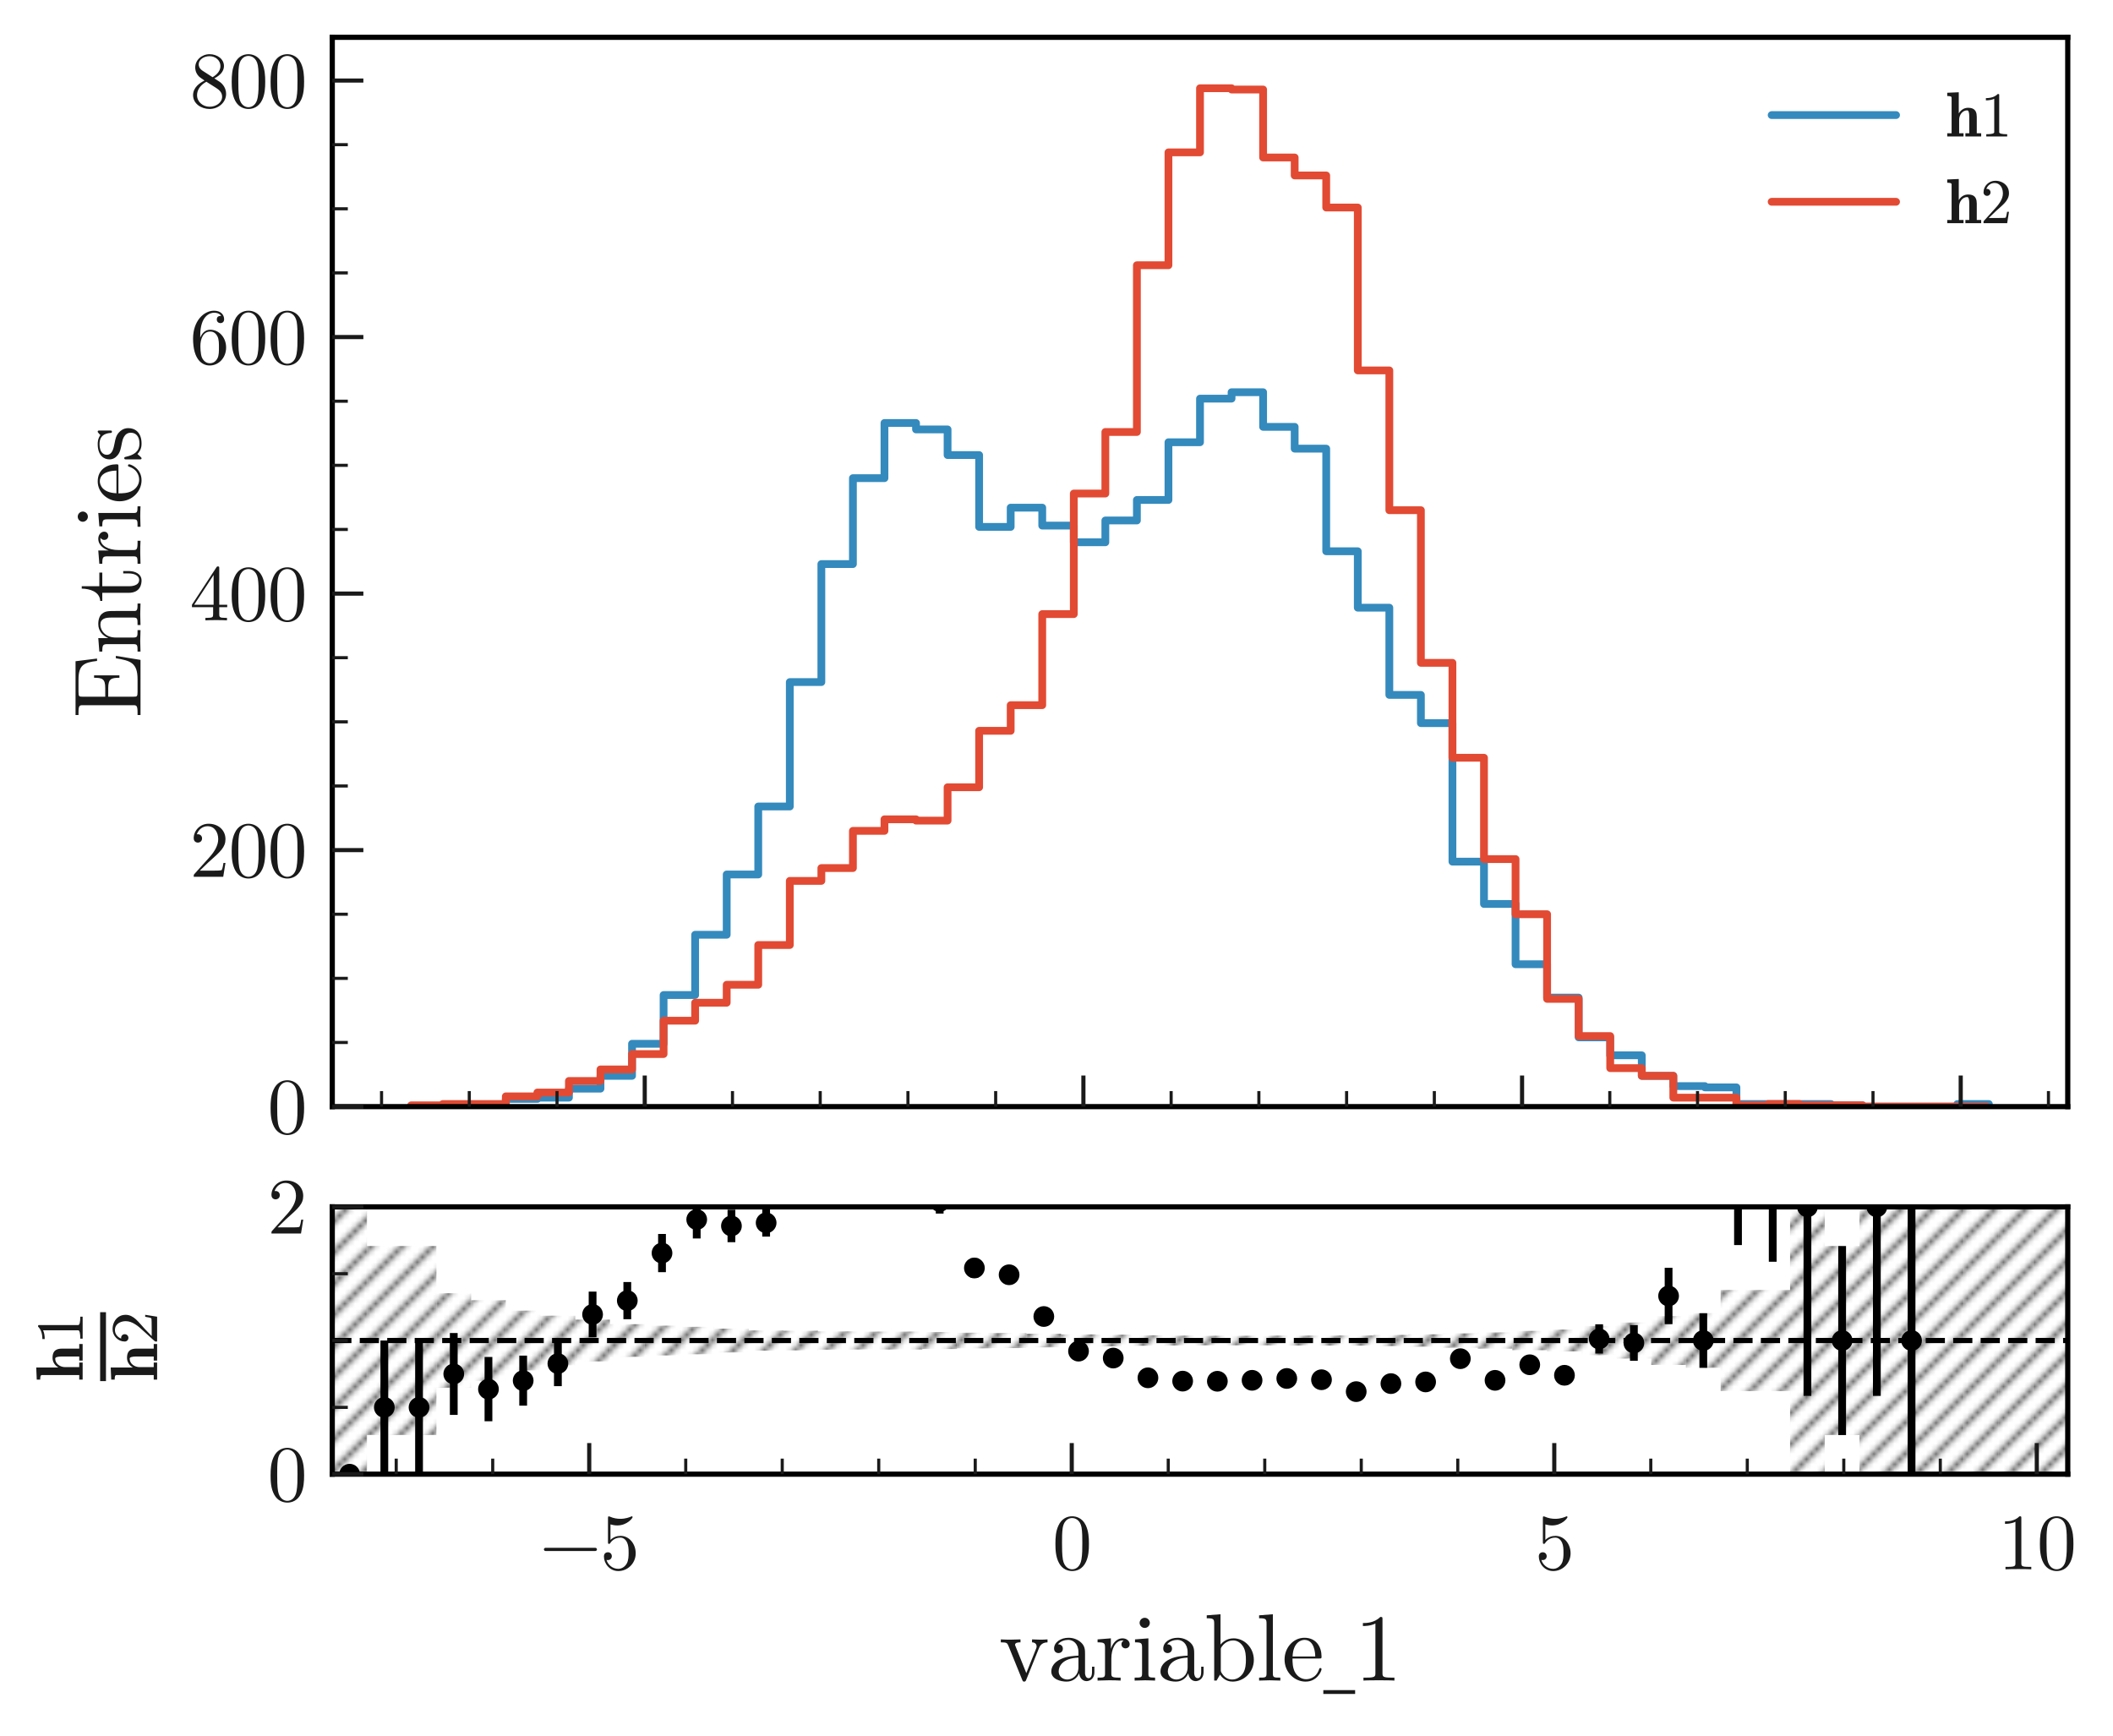 <?xml version="1.0" encoding="utf-8" standalone="no"?>
<!DOCTYPE svg PUBLIC "-//W3C//DTD SVG 1.1//EN"
  "http://www.w3.org/Graphics/SVG/1.1/DTD/svg11.dtd">
<svg xmlns:xlink="http://www.w3.org/1999/xlink" width="407.63pt" height="334.908pt" viewBox="0 0 407.63 334.908" xmlns="http://www.w3.org/2000/svg" version="1.1">
 <defs>
  <style type="text/css">*{stroke-linejoin: round; stroke-linecap: butt}</style>
 </defs>
 <g id="figure_1">
  <g id="patch_1">
   <path d="M 0 334.908 
L 407.63 334.908 
L 407.63 0 
L 0 0 
z
" style="fill: #ffffff"/>
  </g>
  <g id="axes_1">
   <g id="patch_2">
    <path d="M 64.1 213.488 
L 398.9 213.488 
L 398.9 7.2 
L 64.1 7.2 
z
" style="fill: #ffffff"/>
   </g>
   <g id="patch_3">
    <path d="M 79.318 213.488 
L 79.318 213.488 
L 85.405 213.488 
L 85.405 213.241 
L 91.493 213.241 
L 91.493 213.241 
L 97.58 213.241 
L 97.58 212.004 
L 103.667 212.004 
L 103.667 211.756 
L 109.755 211.756 
L 109.755 210.024 
L 115.842 210.024 
L 115.842 207.55 
L 121.929 207.55 
L 121.929 201.364 
L 128.016 201.364 
L 128.016 191.961 
L 134.104 191.961 
L 134.104 180.332 
L 140.191 180.332 
L 140.191 168.702 
L 146.278 168.702 
L 146.278 155.588 
L 152.365 155.588 
L 152.365 131.587 
L 158.453 131.587 
L 158.453 108.822 
L 164.54 108.822 
L 164.54 92.244 
L 170.627 92.244 
L 170.627 81.604 
L 176.715 81.604 
L 176.715 82.842 
L 182.802 82.842 
L 182.802 87.79 
L 188.889 87.79 
L 188.889 101.647 
L 194.976 101.647 
L 194.976 97.935 
L 201.064 97.935 
L 201.064 101.399 
L 207.151 101.399 
L 207.151 104.616 
L 213.238 104.616 
L 213.238 100.41 
L 219.325 100.41 
L 219.325 96.451 
L 225.413 96.451 
L 225.413 85.316 
L 231.5 85.316 
L 231.5 76.903 
L 237.587 76.903 
L 237.587 75.666 
L 243.675 75.666 
L 243.675 82.347 
L 249.762 82.347 
L 249.762 86.553 
L 255.849 86.553 
L 255.849 106.348 
L 261.936 106.348 
L 261.936 117.235 
L 268.024 117.235 
L 268.024 134.061 
L 274.111 134.061 
L 274.111 139.505 
L 280.198 139.505 
L 280.198 166.228 
L 286.285 166.228 
L 286.285 174.393 
L 292.373 174.393 
L 292.373 186.023 
L 298.46 186.023 
L 298.46 192.456 
L 304.547 192.456 
L 304.547 200.127 
L 310.635 200.127 
L 310.635 203.591 
L 316.722 203.591 
L 316.722 207.55 
L 322.809 207.55 
L 322.809 209.529 
L 328.896 209.529 
L 328.896 209.777 
L 334.984 209.777 
L 334.984 212.993 
L 341.071 212.993 
L 341.071 212.993 
L 347.158 212.993 
L 347.158 212.993 
L 353.245 212.993 
L 353.245 213.241 
L 359.333 213.241 
L 359.333 213.488 
L 365.42 213.488 
L 365.42 213.488 
L 371.507 213.488 
L 371.507 213.488 
L 377.595 213.488 
L 377.595 212.993 
L 383.682 212.993 
L 383.682 213.488 
" clip-path="url(#pce2b4acdf7)" style="fill: none; stroke: #348abd; stroke-width: 1.5; stroke-linejoin: miter"/>
   </g>
   <g id="patch_4">
    <path d="M 79.318 213.488 
L 79.318 213.241 
L 85.405 213.241 
L 85.405 212.993 
L 91.493 212.993 
L 91.493 212.993 
L 97.58 212.993 
L 97.58 211.509 
L 103.667 211.509 
L 103.667 210.767 
L 109.755 210.767 
L 109.755 208.54 
L 115.842 208.54 
L 115.842 206.313 
L 121.929 206.313 
L 121.929 203.343 
L 128.016 203.343 
L 128.016 196.91 
L 134.104 196.91 
L 134.104 193.446 
L 140.191 193.446 
L 140.191 189.982 
L 146.278 189.982 
L 146.278 182.311 
L 152.365 182.311 
L 152.365 169.939 
L 158.453 169.939 
L 158.453 167.465 
L 164.54 167.465 
L 164.54 160.289 
L 170.627 160.289 
L 170.627 158.062 
L 176.715 158.062 
L 176.715 158.31 
L 182.802 158.31 
L 182.802 151.877 
L 188.889 151.877 
L 188.889 140.989 
L 194.976 140.989 
L 194.976 136.041 
L 201.064 136.041 
L 201.064 118.472 
L 207.151 118.472 
L 207.151 95.213 
L 213.238 95.213 
L 213.238 83.336 
L 219.325 83.336 
L 219.325 51.17 
L 225.413 51.17 
L 225.413 29.395 
L 231.5 29.395 
L 231.5 17.023 
L 237.587 17.023 
L 237.587 17.271 
L 243.675 17.271 
L 243.675 30.385 
L 249.762 30.385 
L 249.762 33.849 
L 255.849 33.849 
L 255.849 40.035 
L 261.936 40.035 
L 261.936 71.459 
L 268.024 71.459 
L 268.024 98.43 
L 274.111 98.43 
L 274.111 127.875 
L 280.198 127.875 
L 280.198 146.185 
L 286.285 146.185 
L 286.285 165.733 
L 292.373 165.733 
L 292.373 176.373 
L 298.46 176.373 
L 298.46 192.704 
L 304.547 192.704 
L 304.547 199.879 
L 310.635 199.879 
L 310.635 206.065 
L 316.722 206.065 
L 316.722 207.55 
L 322.809 207.55 
L 322.809 211.756 
L 328.896 211.756 
L 328.896 211.756 
L 334.984 211.756 
L 334.984 213.241 
L 341.071 213.241 
L 341.071 212.993 
L 347.158 212.993 
L 347.158 213.241 
L 353.245 213.241 
L 353.245 213.241 
L 359.333 213.241 
L 359.333 213.488 
L 365.42 213.488 
L 365.42 213.488 
L 371.507 213.488 
L 371.507 213.488 
L 377.595 213.488 
L 377.595 213.488 
L 383.682 213.488 
L 383.682 213.488 
" clip-path="url(#pce2b4acdf7)" style="fill: none; stroke: #e24a33; stroke-width: 1.5; stroke-linejoin: miter"/>
   </g>
   <g id="patch_5">
    <path d="M 64.1 213.488 
L 64.1 7.2 
" style="fill: none; stroke: #000000; stroke-linejoin: miter; stroke-linecap: square"/>
   </g>
   <g id="patch_6">
    <path d="M 398.9 213.488 
L 398.9 7.2 
" style="fill: none; stroke: #000000; stroke-linejoin: miter; stroke-linecap: square"/>
   </g>
   <g id="patch_7">
    <path d="M 64.1 213.488 
L 398.9 213.488 
" style="fill: none; stroke: #000000; stroke-linejoin: miter; stroke-linecap: square"/>
   </g>
   <g id="patch_8">
    <path d="M 64.1 7.2 
L 398.9 7.2 
" style="fill: none; stroke: #000000; stroke-linejoin: miter; stroke-linecap: square"/>
   </g>
   <g id="matplotlib.axis_1">
    <g id="xtick_1">
     <g id="line2d_1">
      <defs>
       <path id="m8dec1b3d1d" d="M 0 0 
L 0 -6 
" style="stroke: #1a1a1a; stroke-width: 0.8"/>
      </defs>
      <g>
       <use xlink:href="#m8dec1b3d1d" x="124.382" y="213.488" style="fill: #1a1a1a; stroke: #1a1a1a; stroke-width: 0.8"/>
      </g>
     </g>
    </g>
    <g id="xtick_2">
     <g id="line2d_2">
      <g>
       <use xlink:href="#m8dec1b3d1d" x="209.006" y="213.488" style="fill: #1a1a1a; stroke: #1a1a1a; stroke-width: 0.8"/>
      </g>
     </g>
    </g>
    <g id="xtick_3">
     <g id="line2d_3">
      <g>
       <use xlink:href="#m8dec1b3d1d" x="293.63" y="213.488" style="fill: #1a1a1a; stroke: #1a1a1a; stroke-width: 0.8"/>
      </g>
     </g>
    </g>
    <g id="xtick_4">
     <g id="line2d_4">
      <g>
       <use xlink:href="#m8dec1b3d1d" x="378.254" y="213.488" style="fill: #1a1a1a; stroke: #1a1a1a; stroke-width: 0.8"/>
      </g>
     </g>
    </g>
    <g id="xtick_5">
     <g id="line2d_5">
      <defs>
       <path id="m131efc0c90" d="M 0 0 
L 0 -3 
" style="stroke: #1a1a1a; stroke-width: 0.6"/>
      </defs>
      <g>
       <use xlink:href="#m131efc0c90" x="73.607" y="213.488" style="fill: #1a1a1a; stroke: #1a1a1a; stroke-width: 0.6"/>
      </g>
     </g>
    </g>
    <g id="xtick_6">
     <g id="line2d_6">
      <g>
       <use xlink:href="#m131efc0c90" x="90.532" y="213.488" style="fill: #1a1a1a; stroke: #1a1a1a; stroke-width: 0.6"/>
      </g>
     </g>
    </g>
    <g id="xtick_7">
     <g id="line2d_7">
      <g>
       <use xlink:href="#m131efc0c90" x="107.457" y="213.488" style="fill: #1a1a1a; stroke: #1a1a1a; stroke-width: 0.6"/>
      </g>
     </g>
    </g>
    <g id="xtick_8">
     <g id="line2d_8">
      <g>
       <use xlink:href="#m131efc0c90" x="141.307" y="213.488" style="fill: #1a1a1a; stroke: #1a1a1a; stroke-width: 0.6"/>
      </g>
     </g>
    </g>
    <g id="xtick_9">
     <g id="line2d_9">
      <g>
       <use xlink:href="#m131efc0c90" x="158.232" y="213.488" style="fill: #1a1a1a; stroke: #1a1a1a; stroke-width: 0.6"/>
      </g>
     </g>
    </g>
    <g id="xtick_10">
     <g id="line2d_10">
      <g>
       <use xlink:href="#m131efc0c90" x="175.156" y="213.488" style="fill: #1a1a1a; stroke: #1a1a1a; stroke-width: 0.6"/>
      </g>
     </g>
    </g>
    <g id="xtick_11">
     <g id="line2d_11">
      <g>
       <use xlink:href="#m131efc0c90" x="192.081" y="213.488" style="fill: #1a1a1a; stroke: #1a1a1a; stroke-width: 0.6"/>
      </g>
     </g>
    </g>
    <g id="xtick_12">
     <g id="line2d_12">
      <g>
       <use xlink:href="#m131efc0c90" x="225.931" y="213.488" style="fill: #1a1a1a; stroke: #1a1a1a; stroke-width: 0.6"/>
      </g>
     </g>
    </g>
    <g id="xtick_13">
     <g id="line2d_13">
      <g>
       <use xlink:href="#m131efc0c90" x="242.856" y="213.488" style="fill: #1a1a1a; stroke: #1a1a1a; stroke-width: 0.6"/>
      </g>
     </g>
    </g>
    <g id="xtick_14">
     <g id="line2d_14">
      <g>
       <use xlink:href="#m131efc0c90" x="259.781" y="213.488" style="fill: #1a1a1a; stroke: #1a1a1a; stroke-width: 0.6"/>
      </g>
     </g>
    </g>
    <g id="xtick_15">
     <g id="line2d_15">
      <g>
       <use xlink:href="#m131efc0c90" x="276.705" y="213.488" style="fill: #1a1a1a; stroke: #1a1a1a; stroke-width: 0.6"/>
      </g>
     </g>
    </g>
    <g id="xtick_16">
     <g id="line2d_16">
      <g>
       <use xlink:href="#m131efc0c90" x="310.555" y="213.488" style="fill: #1a1a1a; stroke: #1a1a1a; stroke-width: 0.6"/>
      </g>
     </g>
    </g>
    <g id="xtick_17">
     <g id="line2d_17">
      <g>
       <use xlink:href="#m131efc0c90" x="327.48" y="213.488" style="fill: #1a1a1a; stroke: #1a1a1a; stroke-width: 0.6"/>
      </g>
     </g>
    </g>
    <g id="xtick_18">
     <g id="line2d_18">
      <g>
       <use xlink:href="#m131efc0c90" x="344.405" y="213.488" style="fill: #1a1a1a; stroke: #1a1a1a; stroke-width: 0.6"/>
      </g>
     </g>
    </g>
    <g id="xtick_19">
     <g id="line2d_19">
      <g>
       <use xlink:href="#m131efc0c90" x="361.33" y="213.488" style="fill: #1a1a1a; stroke: #1a1a1a; stroke-width: 0.6"/>
      </g>
     </g>
    </g>
    <g id="xtick_20">
     <g id="line2d_20">
      <g>
       <use xlink:href="#m131efc0c90" x="395.179" y="213.488" style="fill: #1a1a1a; stroke: #1a1a1a; stroke-width: 0.6"/>
      </g>
     </g>
    </g>
   </g>
   <g id="matplotlib.axis_2">
    <g id="ytick_1">
     <g id="line2d_21">
      <defs>
       <path id="mc947610920" d="M 0 0 
L 6 0 
" style="stroke: #1a1a1a; stroke-width: 0.8"/>
      </defs>
      <g>
       <use xlink:href="#mc947610920" x="64.1" y="213.488" style="fill: #1a1a1a; stroke: #1a1a1a; stroke-width: 0.8"/>
      </g>
     </g>
     <g id="text_1">
      <!-- $\mathdefault{0}$ -->
      <g style="fill: #1a1a1a" transform="translate(51.6 218.694) scale(0.15 -0.15)">
       <defs>
        <path id="LatinModernMath-Regular-30" d="M 2944 2048 
C 2944 2560 2912 3072 2688 3546 
C 2394 4160 1869 4262 1600 4262 
C 1216 4262 749 4096 486 3501 
C 282 3059 250 2560 250 2048 
C 250 1568 275 992 538 506 
C 813 -13 1280 -141 1594 -141 
C 1939 -141 2426 -6 2707 602 
C 2912 1043 2944 1542 2944 2048 
z
M 2413 2125 
C 2413 1645 2413 1210 2342 800 
C 2246 192 1882 0 1594 0 
C 1344 0 966 160 851 774 
C 781 1158 781 1747 781 2125 
C 781 2534 781 2957 832 3302 
C 954 4064 1434 4122 1594 4122 
C 1805 4122 2227 4006 2349 3373 
C 2413 3014 2413 2528 2413 2125 
z
" transform="scale(0.016)"/>
       </defs>
       <use xlink:href="#LatinModernMath-Regular-30" transform="translate(0 0.406)"/>
      </g>
     </g>
    </g>
    <g id="ytick_2">
     <g id="line2d_22">
      <g>
       <use xlink:href="#mc947610920" x="64.1" y="164.001" style="fill: #1a1a1a; stroke: #1a1a1a; stroke-width: 0.8"/>
      </g>
     </g>
     <g id="text_2">
      <!-- $\mathdefault{200}$ -->
      <g style="fill: #1a1a1a" transform="translate(36.6 169.206) scale(0.15 -0.15)">
       <defs>
        <path id="LatinModernMath-Regular-32" d="M 2874 1114 
L 2714 1114 
C 2682 922 2637 640 2573 544 
C 2528 493 2106 493 1965 493 
L 813 493 
L 1491 1152 
C 2490 2035 2874 2381 2874 3021 
C 2874 3750 2298 4262 1517 4262 
C 794 4262 320 3674 320 3104 
C 320 2746 640 2746 659 2746 
C 768 2746 992 2822 992 3085 
C 992 3251 877 3418 653 3418 
C 602 3418 589 3418 570 3411 
C 717 3827 1062 4064 1434 4064 
C 2016 4064 2291 3546 2291 3021 
C 2291 2509 1971 2003 1619 1606 
L 390 237 
C 320 166 320 154 320 0 
L 2694 0 
L 2874 1114 
z
" transform="scale(0.016)"/>
       </defs>
       <use xlink:href="#LatinModernMath-Regular-32" transform="translate(0 0.406)"/>
       <use xlink:href="#LatinModernMath-Regular-30" transform="translate(50 0.406)"/>
       <use xlink:href="#LatinModernMath-Regular-30" transform="translate(100 0.406)"/>
      </g>
     </g>
    </g>
    <g id="ytick_3">
     <g id="line2d_23">
      <g>
       <use xlink:href="#mc947610920" x="64.1" y="114.514" style="fill: #1a1a1a; stroke: #1a1a1a; stroke-width: 0.8"/>
      </g>
     </g>
     <g id="text_3">
      <!-- $\mathdefault{400}$ -->
      <g style="fill: #1a1a1a" transform="translate(36.6 119.719) scale(0.15 -0.15)">
       <defs>
        <path id="LatinModernMath-Regular-34" d="M 3014 1056 
L 3014 1254 
L 2374 1254 
L 2374 4166 
C 2374 4294 2374 4333 2272 4333 
C 2214 4333 2195 4333 2144 4256 
L 179 1254 
L 179 1056 
L 1882 1056 
L 1882 499 
C 1882 269 1869 198 1395 198 
L 1261 198 
L 1261 0 
C 1523 19 1856 19 2125 19 
C 2394 19 2733 19 2995 0 
L 2995 198 
L 2861 198 
C 2387 198 2374 269 2374 499 
L 2374 1056 
L 3014 1056 
z
M 1920 1254 
L 358 1254 
L 1920 3642 
L 1920 1254 
z
" transform="scale(0.016)"/>
       </defs>
       <use xlink:href="#LatinModernMath-Regular-34" transform="translate(0 0.297)"/>
       <use xlink:href="#LatinModernMath-Regular-30" transform="translate(50 0.297)"/>
       <use xlink:href="#LatinModernMath-Regular-30" transform="translate(100 0.297)"/>
      </g>
     </g>
    </g>
    <g id="ytick_4">
     <g id="line2d_24">
      <g>
       <use xlink:href="#mc947610920" x="64.1" y="65.026" style="fill: #1a1a1a; stroke: #1a1a1a; stroke-width: 0.8"/>
      </g>
     </g>
     <g id="text_4">
      <!-- $\mathdefault{600}$ -->
      <g style="fill: #1a1a1a" transform="translate(36.6 70.232) scale(0.15 -0.15)">
       <defs>
        <path id="LatinModernMath-Regular-36" d="M 2925 1306 
C 2925 2118 2355 2733 1645 2733 
C 1210 2733 973 2406 845 2099 
L 845 2253 
C 845 3872 1638 4102 1965 4102 
C 2118 4102 2387 4064 2528 3846 
C 2432 3846 2176 3846 2176 3558 
C 2176 3360 2330 3264 2470 3264 
C 2573 3264 2765 3322 2765 3571 
C 2765 3955 2483 4262 1952 4262 
C 1133 4262 269 3437 269 2022 
C 269 314 1011 -141 1606 -141 
C 2317 -141 2925 461 2925 1306 
z
M 2349 1312 
C 2349 1005 2349 685 2240 454 
C 2048 70 1754 38 1606 38 
C 1203 38 1011 422 973 518 
C 858 819 858 1331 858 1446 
C 858 1946 1062 2586 1638 2586 
C 1741 2586 2035 2586 2234 2189 
C 2349 1952 2349 1626 2349 1312 
z
" transform="scale(0.016)"/>
       </defs>
       <use xlink:href="#LatinModernMath-Regular-36" transform="translate(0 0.406)"/>
       <use xlink:href="#LatinModernMath-Regular-30" transform="translate(50 0.406)"/>
       <use xlink:href="#LatinModernMath-Regular-30" transform="translate(100 0.406)"/>
      </g>
     </g>
    </g>
    <g id="ytick_5">
     <g id="line2d_25">
      <g>
       <use xlink:href="#mc947610920" x="64.1" y="15.539" style="fill: #1a1a1a; stroke: #1a1a1a; stroke-width: 0.8"/>
      </g>
     </g>
     <g id="text_5">
      <!-- $\mathdefault{800}$ -->
      <g style="fill: #1a1a1a" transform="translate(36.6 20.744) scale(0.15 -0.15)">
       <defs>
        <path id="LatinModernMath-Regular-38" d="M 2925 1075 
C 2925 1306 2854 1594 2611 1862 
C 2490 1997 2387 2061 1978 2317 
C 2438 2554 2752 2886 2752 3309 
C 2752 3898 2182 4262 1600 4262 
C 960 4262 442 3789 442 3194 
C 442 3078 454 2790 723 2490 
C 794 2413 1030 2253 1190 2144 
C 819 1958 269 1600 269 966 
C 269 288 922 -141 1594 -141 
C 2317 -141 2925 390 2925 1075 
z
M 2470 3309 
C 2470 2944 2221 2637 1837 2413 
L 1043 2925 
C 749 3117 723 3334 723 3443 
C 723 3834 1139 4102 1594 4102 
C 2061 4102 2470 3770 2470 3309 
z
M 2605 845 
C 2605 371 2125 38 1600 38 
C 1050 38 589 435 589 966 
C 589 1338 794 1747 1338 2048 
L 2125 1549 
C 2304 1427 2605 1235 2605 845 
z
" transform="scale(0.016)"/>
       </defs>
       <use xlink:href="#LatinModernMath-Regular-38" transform="translate(0 0.406)"/>
       <use xlink:href="#LatinModernMath-Regular-30" transform="translate(50 0.406)"/>
       <use xlink:href="#LatinModernMath-Regular-30" transform="translate(100 0.406)"/>
      </g>
     </g>
    </g>
    <g id="ytick_6">
     <g id="line2d_26">
      <defs>
       <path id="m5f9d1e6504" d="M 0 0 
L 3 0 
" style="stroke: #1a1a1a; stroke-width: 0.6"/>
      </defs>
      <g>
       <use xlink:href="#m5f9d1e6504" x="64.1" y="201.117" style="fill: #1a1a1a; stroke: #1a1a1a; stroke-width: 0.6"/>
      </g>
     </g>
    </g>
    <g id="ytick_7">
     <g id="line2d_27">
      <g>
       <use xlink:href="#m5f9d1e6504" x="64.1" y="188.745" style="fill: #1a1a1a; stroke: #1a1a1a; stroke-width: 0.6"/>
      </g>
     </g>
    </g>
    <g id="ytick_8">
     <g id="line2d_28">
      <g>
       <use xlink:href="#m5f9d1e6504" x="64.1" y="176.373" style="fill: #1a1a1a; stroke: #1a1a1a; stroke-width: 0.6"/>
      </g>
     </g>
    </g>
    <g id="ytick_9">
     <g id="line2d_29">
      <g>
       <use xlink:href="#m5f9d1e6504" x="64.1" y="151.629" style="fill: #1a1a1a; stroke: #1a1a1a; stroke-width: 0.6"/>
      </g>
     </g>
    </g>
    <g id="ytick_10">
     <g id="line2d_30">
      <g>
       <use xlink:href="#m5f9d1e6504" x="64.1" y="139.257" style="fill: #1a1a1a; stroke: #1a1a1a; stroke-width: 0.6"/>
      </g>
     </g>
    </g>
    <g id="ytick_11">
     <g id="line2d_31">
      <g>
       <use xlink:href="#m5f9d1e6504" x="64.1" y="126.885" style="fill: #1a1a1a; stroke: #1a1a1a; stroke-width: 0.6"/>
      </g>
     </g>
    </g>
    <g id="ytick_12">
     <g id="line2d_32">
      <g>
       <use xlink:href="#m5f9d1e6504" x="64.1" y="102.142" style="fill: #1a1a1a; stroke: #1a1a1a; stroke-width: 0.6"/>
      </g>
     </g>
    </g>
    <g id="ytick_13">
     <g id="line2d_33">
      <g>
       <use xlink:href="#m5f9d1e6504" x="64.1" y="89.77" style="fill: #1a1a1a; stroke: #1a1a1a; stroke-width: 0.6"/>
      </g>
     </g>
    </g>
    <g id="ytick_14">
     <g id="line2d_34">
      <g>
       <use xlink:href="#m5f9d1e6504" x="64.1" y="77.398" style="fill: #1a1a1a; stroke: #1a1a1a; stroke-width: 0.6"/>
      </g>
     </g>
    </g>
    <g id="ytick_15">
     <g id="line2d_35">
      <g>
       <use xlink:href="#m5f9d1e6504" x="64.1" y="52.654" style="fill: #1a1a1a; stroke: #1a1a1a; stroke-width: 0.6"/>
      </g>
     </g>
    </g>
    <g id="ytick_16">
     <g id="line2d_36">
      <g>
       <use xlink:href="#m5f9d1e6504" x="64.1" y="40.282" style="fill: #1a1a1a; stroke: #1a1a1a; stroke-width: 0.6"/>
      </g>
     </g>
    </g>
    <g id="ytick_17">
     <g id="line2d_37">
      <g>
       <use xlink:href="#m5f9d1e6504" x="64.1" y="27.91" style="fill: #1a1a1a; stroke: #1a1a1a; stroke-width: 0.6"/>
      </g>
     </g>
    </g>
    <g id="text_6">
     <!-- Entries -->
     <g style="fill: #1a1a1a" transform="translate(27.107 138.551) rotate(-90) scale(0.18 -0.18)">
      <defs>
       <path id="LatinModernMath-Regular-45" d="M 4173 1651 
L 4013 1651 
C 3853 666 3706 198 2605 198 
L 1754 198 
C 1453 198 1440 243 1440 454 
L 1440 2163 
L 2016 2163 
C 2637 2163 2707 1958 2707 1414 
L 2867 1414 
L 2867 3110 
L 2707 3110 
C 2707 2560 2637 2362 2016 2362 
L 1440 2362 
L 1440 3898 
C 1440 4109 1453 4154 1754 4154 
L 2579 4154 
C 3558 4154 3731 3802 3834 2912 
L 3994 2912 
L 3814 4352 
L 211 4352 
L 211 4154 
L 365 4154 
C 858 4154 870 4083 870 3853 
L 870 499 
C 870 269 858 198 365 198 
L 211 198 
L 211 0 
L 3904 0 
L 4173 1651 
z
" transform="scale(0.016)"/>
       <path id="LatinModernMath-Regular-6e" d="M 3424 0 
L 3424 198 
C 3091 198 2931 198 2925 390 
L 2925 1613 
C 2925 2163 2925 2362 2726 2592 
C 2637 2701 2426 2829 2054 2829 
C 1587 2829 1286 2554 1107 2157 
L 1107 2829 
L 205 2758 
L 205 2560 
C 653 2560 704 2515 704 2202 
L 704 486 
C 704 198 634 198 205 198 
L 205 0 
L 928 19 
L 1645 0 
L 1645 198 
C 1216 198 1146 198 1146 486 
L 1146 1664 
C 1146 2330 1600 2688 2010 2688 
C 2413 2688 2483 2342 2483 1978 
L 2483 486 
C 2483 198 2413 198 1984 198 
L 1984 0 
L 2707 19 
L 3424 0 
z
" transform="scale(0.016)"/>
       <path id="LatinModernMath-Regular-74" d="M 2125 794 
L 2125 1158 
L 1965 1158 
L 1965 806 
C 1965 333 1773 90 1536 90 
C 1107 90 1107 672 1107 781 
L 1107 2560 
L 2022 2560 
L 2022 2758 
L 1107 2758 
L 1107 3936 
L 947 3936 
C 941 3411 749 2726 122 2701 
L 122 2560 
L 666 2560 
L 666 794 
C 666 6 1261 -70 1491 -70 
C 1946 -70 2125 384 2125 794 
z
" transform="scale(0.016)"/>
       <path id="LatinModernMath-Regular-72" d="M 2330 2438 
C 2330 2643 2131 2829 1856 2829 
C 1389 2829 1158 2400 1069 2125 
L 1069 2829 
L 179 2758 
L 179 2560 
C 627 2560 678 2515 678 2202 
L 678 486 
C 678 198 608 198 179 198 
L 179 0 
L 909 19 
C 1165 19 1466 19 1722 0 
L 1722 198 
L 1587 198 
C 1114 198 1101 269 1101 499 
L 1101 1485 
C 1101 2118 1370 2688 1856 2688 
C 1901 2688 1914 2688 1926 2682 
C 1907 2675 1779 2598 1779 2432 
C 1779 2253 1914 2157 2054 2157 
C 2170 2157 2330 2234 2330 2438 
z
" transform="scale(0.016)"/>
       <path id="LatinModernMath-Regular-69" d="M 1581 0 
L 1581 198 
C 1158 198 1133 230 1133 480 
L 1133 2829 
L 237 2758 
L 237 2560 
C 653 2560 710 2522 710 2208 
L 710 486 
C 710 198 640 198 211 198 
L 211 0 
L 915 19 
C 1139 19 1363 6 1581 0 
z
M 1229 3866 
C 1229 4038 1082 4205 890 4205 
C 672 4205 544 4026 544 3866 
C 544 3693 691 3526 883 3526 
C 1101 3526 1229 3706 1229 3866 
z
" transform="scale(0.016)"/>
       <path id="LatinModernMath-Regular-65" d="M 2656 762 
C 2656 826 2605 838 2573 838 
C 2515 838 2502 800 2490 749 
C 2266 90 1690 90 1626 90 
C 1306 90 1050 282 902 518 
C 710 826 710 1248 710 1478 
L 2496 1478 
C 2637 1478 2656 1478 2656 1613 
C 2656 2246 2310 2867 1510 2867 
C 768 2867 179 2208 179 1408 
C 179 550 851 -70 1587 -70 
C 2368 -70 2656 640 2656 762 
z
M 2234 1613 
L 717 1613 
C 755 2566 1293 2726 1510 2726 
C 2170 2726 2234 1862 2234 1613 
z
" transform="scale(0.016)"/>
       <path id="LatinModernMath-Regular-73" d="M 2304 819 
C 2304 1158 2112 1350 2035 1427 
C 1824 1632 1574 1683 1306 1734 
C 947 1805 518 1888 518 2259 
C 518 2483 685 2746 1235 2746 
C 1939 2746 1971 2170 1984 1971 
C 1990 1914 2061 1914 2061 1914 
C 2144 1914 2144 1946 2144 2067 
L 2144 2714 
C 2144 2822 2144 2867 2074 2867 
C 2042 2867 2029 2867 1946 2790 
C 1926 2765 1862 2707 1837 2688 
C 1594 2867 1331 2867 1235 2867 
C 454 2867 211 2438 211 2080 
C 211 1856 314 1677 486 1536 
C 691 1370 870 1331 1331 1242 
C 1472 1216 1997 1114 1997 653 
C 1997 326 1773 70 1274 70 
C 736 70 506 435 384 979 
C 365 1062 358 1088 294 1088 
C 211 1088 211 1043 211 928 
L 211 83 
C 211 -26 211 -70 282 -70 
C 314 -70 320 -64 442 58 
C 454 70 454 83 570 205 
C 851 -64 1139 -70 1274 -70 
C 2010 -70 2304 358 2304 819 
z
" transform="scale(0.016)"/>
      </defs>
      <use xlink:href="#LatinModernMath-Regular-45"/>
      <use xlink:href="#LatinModernMath-Regular-6e" x="68.1"/>
      <use xlink:href="#LatinModernMath-Regular-74" x="123.7"/>
      <use xlink:href="#LatinModernMath-Regular-72" x="162.6"/>
      <use xlink:href="#LatinModernMath-Regular-69" x="201.8"/>
      <use xlink:href="#LatinModernMath-Regular-65" x="229.6"/>
      <use xlink:href="#LatinModernMath-Regular-73" x="274"/>
     </g>
    </g>
   </g>
   <g id="legend_1">
    <g id="line2d_38">
     <path d="M 341.78 22.2 
L 365.78 22.2 
" style="fill: none; stroke: #348abd; stroke-width: 1.5; stroke-linecap: round"/>
    </g>
    <g id="text_7">
     <!-- $\mathbf{h1}$ -->
     <g style="fill: #1a1a1a" transform="translate(375.38 26.4) scale(0.12 -0.12)">
      <defs>
       <path id="Cmb10-68" d="M 141 0 
L 141 325 
L 581 325 
L 581 3884 
Q 581 4003 456 4033 
Q 331 4063 141 4063 
L 141 4391 
L 1300 4441 
L 1300 2316 
Q 1450 2575 1694 2728 
Q 1938 2881 2228 2881 
Q 2541 2881 2733 2782 
Q 2925 2684 3017 2482 
Q 3109 2281 3109 1966 
L 3109 325 
L 3553 325 
L 3553 0 
L 1966 0 
L 1966 325 
L 2356 325 
L 2356 1947 
L 2356 1966 
Q 2356 2625 2150 2625 
Q 1969 2625 1817 2545 
Q 1666 2466 1558 2327 
Q 1450 2188 1394 2020 
Q 1338 1853 1338 1672 
L 1338 325 
L 1778 325 
L 1778 0 
L 141 0 
z
" transform="scale(0.016)"/>
       <path id="Cmr10-31" d="M 594 0 
L 594 225 
Q 1394 225 1394 428 
L 1394 3788 
Q 1063 3628 556 3628 
L 556 3853 
Q 1341 3853 1741 4263 
L 1831 4263 
Q 1853 4263 1873 4245 
Q 1894 4228 1894 4206 
L 1894 428 
Q 1894 225 2694 225 
L 2694 0 
L 594 0 
z
" transform="scale(0.016)"/>
      </defs>
      <use xlink:href="#Cmb10-68" transform="translate(0 0.609)"/>
      <use xlink:href="#Cmr10-31" transform="translate(55.518 0.609)"/>
     </g>
    </g>
    <g id="line2d_39">
     <path d="M 341.78 38.929 
L 365.78 38.929 
" style="fill: none; stroke: #e24a33; stroke-width: 1.5; stroke-linecap: round"/>
    </g>
    <g id="text_8">
     <!-- $\mathbf{h2}$ -->
     <g style="fill: #1a1a1a" transform="translate(375.38 43.129) scale(0.12 -0.12)">
      <defs>
       <path id="Cmr10-32" d="M 319 0 
L 319 172 
Q 319 188 331 206 
L 1325 1306 
Q 1550 1550 1690 1715 
Q 1831 1881 1968 2097 
Q 2106 2313 2186 2536 
Q 2266 2759 2266 3009 
Q 2266 3272 2169 3511 
Q 2072 3750 1880 3894 
Q 1688 4038 1416 4038 
Q 1138 4038 916 3870 
Q 694 3703 603 3438 
Q 628 3444 672 3444 
Q 816 3444 917 3347 
Q 1019 3250 1019 3097 
Q 1019 2950 917 2848 
Q 816 2747 672 2747 
Q 522 2747 420 2851 
Q 319 2956 319 3097 
Q 319 3338 409 3548 
Q 500 3759 670 3923 
Q 841 4088 1055 4175 
Q 1269 4263 1509 4263 
Q 1875 4263 2190 4108 
Q 2506 3953 2690 3670 
Q 2875 3388 2875 3009 
Q 2875 2731 2753 2481 
Q 2631 2231 2440 2026 
Q 2250 1822 1953 1562 
Q 1656 1303 1563 1216 
L 838 519 
L 1453 519 
Q 1906 519 2211 526 
Q 2516 534 2534 550 
Q 2609 631 2688 1141 
L 2875 1141 
L 2694 0 
L 319 0 
z
" transform="scale(0.016)"/>
      </defs>
      <use xlink:href="#Cmb10-68" transform="translate(0 0.609)"/>
      <use xlink:href="#Cmr10-32" transform="translate(55.518 0.609)"/>
     </g>
    </g>
   </g>
  </g>
  <g id="axes_2">
   <g id="patch_9">
    <path d="M 64.1 284.4 
L 398.9 284.4 
L 398.9 232.828 
L 64.1 232.828 
z
" style="fill: #ffffff"/>
   </g>
   <g id="patch_10">
    <path d="M 64.1 284.4 
L 70.796 284.4 
L 70.796 232.828 
L 64.1 232.828 
z
" clip-path="url(#p31d6bd96fb)" style="fill: url(#h63c8cd6f62)"/>
   </g>
   <g id="patch_11">
    <path d="M 70.796 276.847 
L 77.492 276.847 
L 77.492 240.38 
L 70.796 240.38 
z
" clip-path="url(#p31d6bd96fb)" style="fill: url(#h63c8cd6f62)"/>
   </g>
   <g id="patch_12">
    <path d="M 77.492 276.847 
L 84.188 276.847 
L 84.188 240.38 
L 77.492 240.38 
z
" clip-path="url(#p31d6bd96fb)" style="fill: url(#h63c8cd6f62)"/>
   </g>
   <g id="patch_13">
    <path d="M 84.188 267.731 
L 90.884 267.731 
L 90.884 249.497 
L 84.188 249.497 
z
" clip-path="url(#p31d6bd96fb)" style="fill: url(#h63c8cd6f62)"/>
   </g>
   <g id="patch_14">
    <path d="M 90.884 266.389 
L 97.58 266.389 
L 97.58 250.839 
L 90.884 250.839 
z
" clip-path="url(#p31d6bd96fb)" style="fill: url(#h63c8cd6f62)"/>
   </g>
   <g id="patch_15">
    <path d="M 97.58 264.38 
L 104.276 264.38 
L 104.276 252.848 
L 97.58 252.848 
z
" clip-path="url(#p31d6bd96fb)" style="fill: url(#h63c8cd6f62)"/>
   </g>
   <g id="patch_16">
    <path d="M 104.276 263.402 
L 110.972 263.402 
L 110.972 253.826 
L 104.276 253.826 
z
" clip-path="url(#p31d6bd96fb)" style="fill: url(#h63c8cd6f62)"/>
   </g>
   <g id="patch_17">
    <path d="M 110.972 262.641 
L 117.668 262.641 
L 117.668 254.587 
L 110.972 254.587 
z
" clip-path="url(#p31d6bd96fb)" style="fill: url(#h63c8cd6f62)"/>
   </g>
   <g id="patch_18">
    <path d="M 117.668 261.764 
L 124.364 261.764 
L 124.364 255.464 
L 117.668 255.464 
z
" clip-path="url(#p31d6bd96fb)" style="fill: url(#h63c8cd6f62)"/>
   </g>
   <g id="patch_19">
    <path d="M 124.364 261.479 
L 131.06 261.479 
L 131.06 255.749 
L 124.364 255.749 
z
" clip-path="url(#p31d6bd96fb)" style="fill: url(#h63c8cd6f62)"/>
   </g>
   <g id="patch_20">
    <path d="M 131.06 261.26 
L 137.756 261.26 
L 137.756 255.968 
L 131.06 255.968 
z
" clip-path="url(#p31d6bd96fb)" style="fill: url(#h63c8cd6f62)"/>
   </g>
   <g id="patch_21">
    <path d="M 137.756 260.911 
L 144.452 260.911 
L 144.452 256.317 
L 137.756 256.317 
z
" clip-path="url(#p31d6bd96fb)" style="fill: url(#h63c8cd6f62)"/>
   </g>
   <g id="patch_22">
    <path d="M 144.452 260.558 
L 151.148 260.558 
L 151.148 256.67 
L 144.452 256.67 
z
" clip-path="url(#p31d6bd96fb)" style="fill: url(#h63c8cd6f62)"/>
   </g>
   <g id="patch_23">
    <path d="M 151.148 260.505 
L 157.844 260.505 
L 157.844 256.723 
L 151.148 256.723 
z
" clip-path="url(#p31d6bd96fb)" style="fill: url(#h63c8cd6f62)"/>
   </g>
   <g id="patch_24">
    <path d="M 157.844 260.373 
L 164.54 260.373 
L 164.54 256.855 
L 157.844 256.855 
z
" clip-path="url(#p31d6bd96fb)" style="fill: url(#h63c8cd6f62)"/>
   </g>
   <g id="patch_25">
    <path d="M 164.54 260.337 
L 171.236 260.337 
L 171.236 256.891 
L 164.54 256.891 
z
" clip-path="url(#p31d6bd96fb)" style="fill: url(#h63c8cd6f62)"/>
   </g>
   <g id="patch_26">
    <path d="M 171.236 260.341 
L 177.932 260.341 
L 177.932 256.887 
L 171.236 256.887 
z
" clip-path="url(#p31d6bd96fb)" style="fill: url(#h63c8cd6f62)"/>
   </g>
   <g id="patch_27">
    <path d="M 177.932 260.248 
L 184.628 260.248 
L 184.628 256.98 
L 177.932 256.98 
z
" clip-path="url(#p31d6bd96fb)" style="fill: url(#h63c8cd6f62)"/>
   </g>
   <g id="patch_28">
    <path d="M 184.628 260.12 
L 191.324 260.12 
L 191.324 257.108 
L 184.628 257.108 
z
" clip-path="url(#p31d6bd96fb)" style="fill: url(#h63c8cd6f62)"/>
   </g>
   <g id="patch_29">
    <path d="M 191.324 260.071 
L 198.02 260.071 
L 198.02 257.156 
L 191.324 257.156 
z
" clip-path="url(#p31d6bd96fb)" style="fill: url(#h63c8cd6f62)"/>
   </g>
   <g id="patch_30">
    <path d="M 198.02 259.93 
L 204.716 259.93 
L 204.716 257.298 
L 198.02 257.298 
z
" clip-path="url(#p31d6bd96fb)" style="fill: url(#h63c8cd6f62)"/>
   </g>
   <g id="patch_31">
    <path d="M 204.716 259.793 
L 211.412 259.793 
L 211.412 257.435 
L 204.716 257.435 
z
" clip-path="url(#p31d6bd96fb)" style="fill: url(#h63c8cd6f62)"/>
   </g>
   <g id="patch_32">
    <path d="M 211.412 259.738 
L 218.108 259.738 
L 218.108 257.49 
L 211.412 257.49 
z
" clip-path="url(#p31d6bd96fb)" style="fill: url(#h63c8cd6f62)"/>
   </g>
   <g id="patch_33">
    <path d="M 218.108 259.621 
L 224.804 259.621 
L 224.804 257.607 
L 218.108 257.607 
z
" clip-path="url(#p31d6bd96fb)" style="fill: url(#h63c8cd6f62)"/>
   </g>
   <g id="patch_34">
    <path d="M 224.804 259.559 
L 231.5 259.559 
L 231.5 257.669 
L 224.804 257.669 
z
" clip-path="url(#p31d6bd96fb)" style="fill: url(#h63c8cd6f62)"/>
   </g>
   <g id="patch_35">
    <path d="M 231.5 259.529 
L 238.196 259.529 
L 238.196 257.699 
L 231.5 257.699 
z
" clip-path="url(#p31d6bd96fb)" style="fill: url(#h63c8cd6f62)"/>
   </g>
   <g id="patch_36">
    <path d="M 238.196 259.53 
L 244.892 259.53 
L 244.892 257.698 
L 238.196 257.698 
z
" clip-path="url(#p31d6bd96fb)" style="fill: url(#h63c8cd6f62)"/>
   </g>
   <g id="patch_37">
    <path d="M 244.892 259.562 
L 251.588 259.562 
L 251.588 257.666 
L 244.892 257.666 
z
" clip-path="url(#p31d6bd96fb)" style="fill: url(#h63c8cd6f62)"/>
   </g>
   <g id="patch_38">
    <path d="M 251.588 259.571 
L 258.284 259.571 
L 258.284 257.657 
L 251.588 257.657 
z
" clip-path="url(#p31d6bd96fb)" style="fill: url(#h63c8cd6f62)"/>
   </g>
   <g id="patch_39">
    <path d="M 258.284 259.588 
L 264.98 259.588 
L 264.98 257.64 
L 258.284 257.64 
z
" clip-path="url(#p31d6bd96fb)" style="fill: url(#h63c8cd6f62)"/>
   </g>
   <g id="patch_40">
    <path d="M 264.98 259.69 
L 271.676 259.69 
L 271.676 257.538 
L 264.98 257.538 
z
" clip-path="url(#p31d6bd96fb)" style="fill: url(#h63c8cd6f62)"/>
   </g>
   <g id="patch_41">
    <path d="M 271.676 259.81 
L 278.372 259.81 
L 278.372 257.418 
L 271.676 257.418 
z
" clip-path="url(#p31d6bd96fb)" style="fill: url(#h63c8cd6f62)"/>
   </g>
   <g id="patch_42">
    <path d="M 278.372 260 
L 285.068 260 
L 285.068 257.228 
L 278.372 257.228 
z
" clip-path="url(#p31d6bd96fb)" style="fill: url(#h63c8cd6f62)"/>
   </g>
   <g id="patch_43">
    <path d="M 285.068 260.177 
L 291.764 260.177 
L 291.764 257.05 
L 285.068 257.05 
z
" clip-path="url(#p31d6bd96fb)" style="fill: url(#h63c8cd6f62)"/>
   </g>
   <g id="patch_44">
    <path d="M 291.764 260.47 
L 298.46 260.47 
L 298.46 256.758 
L 291.764 256.758 
z
" clip-path="url(#p31d6bd96fb)" style="fill: url(#h63c8cd6f62)"/>
   </g>
   <g id="patch_45">
    <path d="M 298.46 260.719 
L 305.156 260.719 
L 305.156 256.509 
L 298.46 256.509 
z
" clip-path="url(#p31d6bd96fb)" style="fill: url(#h63c8cd6f62)"/>
   </g>
   <g id="patch_46">
    <path d="M 305.156 261.427 
L 311.852 261.427 
L 311.852 255.8 
L 305.156 255.8 
z
" clip-path="url(#p31d6bd96fb)" style="fill: url(#h63c8cd6f62)"/>
   </g>
   <g id="patch_47">
    <path d="M 311.852 262.091 
L 318.548 262.091 
L 318.548 255.137 
L 311.852 255.137 
z
" clip-path="url(#p31d6bd96fb)" style="fill: url(#h63c8cd6f62)"/>
   </g>
   <g id="patch_48">
    <path d="M 318.548 263.322 
L 325.244 263.322 
L 325.244 253.906 
L 318.548 253.906 
z
" clip-path="url(#p31d6bd96fb)" style="fill: url(#h63c8cd6f62)"/>
   </g>
   <g id="patch_49">
    <path d="M 325.244 263.878 
L 331.94 263.878 
L 331.94 253.35 
L 325.244 253.35 
z
" clip-path="url(#p31d6bd96fb)" style="fill: url(#h63c8cd6f62)"/>
   </g>
   <g id="patch_50">
    <path d="M 331.94 268.36 
L 338.636 268.36 
L 338.636 248.868 
L 331.94 248.868 
z
" clip-path="url(#p31d6bd96fb)" style="fill: url(#h63c8cd6f62)"/>
   </g>
   <g id="patch_51">
    <path d="M 338.636 268.36 
L 345.332 268.36 
L 345.332 248.868 
L 338.636 248.868 
z
" clip-path="url(#p31d6bd96fb)" style="fill: url(#h63c8cd6f62)"/>
   </g>
   <g id="patch_52">
    <path d="M 345.332 284.4 
L 352.028 284.4 
L 352.028 232.828 
L 345.332 232.828 
z
" clip-path="url(#p31d6bd96fb)" style="fill: url(#h63c8cd6f62)"/>
   </g>
   <g id="patch_53">
    <path d="M 352.028 276.847 
L 358.724 276.847 
L 358.724 240.38 
L 352.028 240.38 
z
" clip-path="url(#p31d6bd96fb)" style="fill: url(#h63c8cd6f62)"/>
   </g>
   <g id="patch_54">
    <path d="M 358.724 284.4 
L 365.42 284.4 
L 365.42 232.828 
L 358.724 232.828 
z
" clip-path="url(#p31d6bd96fb)" style="fill: url(#h63c8cd6f62)"/>
   </g>
   <g id="patch_55">
    <path d="M 365.42 284.4 
L 372.116 284.4 
L 372.116 232.828 
L 365.42 232.828 
z
" clip-path="url(#p31d6bd96fb)" style="fill: url(#h63c8cd6f62)"/>
   </g>
   <g id="patch_56">
    <path d="M 372.116 284.4 
L 378.812 284.4 
L 378.812 232.828 
L 372.116 232.828 
z
" clip-path="url(#p31d6bd96fb)" style="fill: url(#h63c8cd6f62)"/>
   </g>
   <g id="patch_57">
    <path d="M 378.812 284.4 
L 385.508 284.4 
L 385.508 232.828 
L 378.812 232.828 
z
" clip-path="url(#p31d6bd96fb)" style="fill: url(#h63c8cd6f62)"/>
   </g>
   <g id="patch_58">
    <path d="M 385.508 284.4 
L 392.204 284.4 
L 392.204 232.828 
L 385.508 232.828 
z
" clip-path="url(#p31d6bd96fb)" style="fill: url(#h63c8cd6f62)"/>
   </g>
   <g id="patch_59">
    <path d="M 392.204 284.4 
L 398.9 284.4 
L 398.9 232.828 
L 392.204 232.828 
z
" clip-path="url(#p31d6bd96fb)" style="fill: url(#h63c8cd6f62)"/>
   </g>
   <g id="LineCollection_1">
    <path d="M 67.448 284.4 
L 67.448 284.4 
" clip-path="url(#p31d6bd96fb)" style="fill: none; stroke: #000000; stroke-width: 1.5"/>
    <path d="M 74.144 284.4 
L 74.144 258.614 
" clip-path="url(#p31d6bd96fb)" style="fill: none; stroke: #000000; stroke-width: 1.5"/>
    <path d="M 80.84 284.4 
L 80.84 258.614 
" clip-path="url(#p31d6bd96fb)" style="fill: none; stroke: #000000; stroke-width: 1.5"/>
    <path d="M 87.536 272.956 
L 87.536 257.165 
" clip-path="url(#p31d6bd96fb)" style="fill: none; stroke: #000000; stroke-width: 1.5"/>
    <path d="M 94.232 274.193 
L 94.232 261.789 
" clip-path="url(#p31d6bd96fb)" style="fill: none; stroke: #000000; stroke-width: 1.5"/>
    <path d="M 100.928 271.174 
L 100.928 261.526 
" clip-path="url(#p31d6bd96fb)" style="fill: none; stroke: #000000; stroke-width: 1.5"/>
    <path d="M 107.624 267.416 
L 107.624 258.704 
" clip-path="url(#p31d6bd96fb)" style="fill: none; stroke: #000000; stroke-width: 1.5"/>
    <path d="M 114.32 257.985 
L 114.32 249.18 
" clip-path="url(#p31d6bd96fb)" style="fill: none; stroke: #000000; stroke-width: 1.5"/>
    <path d="M 121.016 254.506 
L 121.016 247.327 
" clip-path="url(#p31d6bd96fb)" style="fill: none; stroke: #000000; stroke-width: 1.5"/>
    <path d="M 127.712 245.427 
L 127.712 238.056 
" clip-path="url(#p31d6bd96fb)" style="fill: none; stroke: #000000; stroke-width: 1.5"/>
    <path d="M 134.408 238.923 
L 134.408 231.619 
" clip-path="url(#p31d6bd96fb)" style="fill: none; stroke: #000000; stroke-width: 1.5"/>
    <path d="M 141.104 239.642 
L 141.104 233.381 
" clip-path="url(#p31d6bd96fb)" style="fill: none; stroke: #000000; stroke-width: 1.5"/>
    <path d="M 147.8 238.57 
L 147.8 233.239 
" clip-path="url(#p31d6bd96fb)" style="fill: none; stroke: #000000; stroke-width: 1.5"/>
    <path d="M 154.496 228.609 
L 154.496 222.906 
" clip-path="url(#p31d6bd96fb)" style="fill: none; stroke: #000000; stroke-width: 1.5"/>
    <path d="M 161.192 228.287 
L 161.192 222.977 
" clip-path="url(#p31d6bd96fb)" style="fill: none; stroke: #000000; stroke-width: 1.5"/>
    <path d="M 167.888 225.701 
L 167.888 220.385 
" clip-path="url(#p31d6bd96fb)" style="fill: none; stroke: #000000; stroke-width: 1.5"/>
    <path d="M 174.584 226.003 
L 174.584 220.689 
" clip-path="url(#p31d6bd96fb)" style="fill: none; stroke: #000000; stroke-width: 1.5"/>
    <path d="M 181.28 234.126 
L 181.28 229.458 
" clip-path="url(#p31d6bd96fb)" style="fill: none; stroke: #000000; stroke-width: 1.5"/>
    <path d="M 187.976 246.492 
L 187.976 242.75 
" clip-path="url(#p31d6bd96fb)" style="fill: none; stroke: #000000; stroke-width: 1.5"/>
    <path d="M 194.672 247.707 
L 194.672 244.147 
" clip-path="url(#p31d6bd96fb)" style="fill: none; stroke: #000000; stroke-width: 1.5"/>
    <path d="M 201.368 255.41 
L 201.368 252.551 
" clip-path="url(#p31d6bd96fb)" style="fill: none; stroke: #000000; stroke-width: 1.5"/>
    <path d="M 208.064 261.795 
L 208.064 259.532 
" clip-path="url(#p31d6bd96fb)" style="fill: none; stroke: #000000; stroke-width: 1.5"/>
    <path d="M 214.76 263.045 
L 214.76 260.949 
" clip-path="url(#p31d6bd96fb)" style="fill: none; stroke: #000000; stroke-width: 1.5"/>
    <path d="M 221.456 266.662 
L 221.456 264.952 
" clip-path="url(#p31d6bd96fb)" style="fill: none; stroke: #000000; stroke-width: 1.5"/>
    <path d="M 228.152 267.236 
L 228.152 265.658 
" clip-path="url(#p31d6bd96fb)" style="fill: none; stroke: #000000; stroke-width: 1.5"/>
    <path d="M 234.848 267.236 
L 234.848 265.71 
" clip-path="url(#p31d6bd96fb)" style="fill: none; stroke: #000000; stroke-width: 1.5"/>
    <path d="M 241.544 267.055 
L 241.544 265.521 
" clip-path="url(#p31d6bd96fb)" style="fill: none; stroke: #000000; stroke-width: 1.5"/>
    <path d="M 248.24 266.734 
L 248.24 265.129 
" clip-path="url(#p31d6bd96fb)" style="fill: none; stroke: #000000; stroke-width: 1.5"/>
    <path d="M 254.936 266.984 
L 254.936 265.375 
" clip-path="url(#p31d6bd96fb)" style="fill: none; stroke: #000000; stroke-width: 1.5"/>
    <path d="M 261.632 269.238 
L 261.632 267.707 
" clip-path="url(#p31d6bd96fb)" style="fill: none; stroke: #000000; stroke-width: 1.5"/>
    <path d="M 268.328 267.811 
L 268.328 266.039 
" clip-path="url(#p31d6bd96fb)" style="fill: none; stroke: #000000; stroke-width: 1.5"/>
    <path d="M 275.024 267.593 
L 275.024 265.606 
" clip-path="url(#p31d6bd96fb)" style="fill: none; stroke: #000000; stroke-width: 1.5"/>
    <path d="M 281.72 263.405 
L 281.72 260.828 
" clip-path="url(#p31d6bd96fb)" style="fill: none; stroke: #000000; stroke-width: 1.5"/>
    <path d="M 288.416 267.603 
L 288.416 264.983 
" clip-path="url(#p31d6bd96fb)" style="fill: none; stroke: #000000; stroke-width: 1.5"/>
    <path d="M 295.112 264.97 
L 295.112 261.611 
" clip-path="url(#p31d6bd96fb)" style="fill: none; stroke: #000000; stroke-width: 1.5"/>
    <path d="M 301.808 267.129 
L 301.808 263.507 
" clip-path="url(#p31d6bd96fb)" style="fill: none; stroke: #000000; stroke-width: 1.5"/>
    <path d="M 308.504 261.137 
L 308.504 255.477 
" clip-path="url(#p31d6bd96fb)" style="fill: none; stroke: #000000; stroke-width: 1.5"/>
    <path d="M 315.2 262.528 
L 315.2 255.638 
" clip-path="url(#p31d6bd96fb)" style="fill: none; stroke: #000000; stroke-width: 1.5"/>
    <path d="M 321.896 255.455 
L 321.896 244.582 
" clip-path="url(#p31d6bd96fb)" style="fill: none; stroke: #000000; stroke-width: 1.5"/>
    <path d="M 328.592 263.878 
L 328.592 253.35 
" clip-path="url(#p31d6bd96fb)" style="fill: none; stroke: #000000; stroke-width: 1.5"/>
    <path d="M 335.288 240.195 
L 335.288 210.726 
" clip-path="url(#p31d6bd96fb)" style="fill: none; stroke: #000000; stroke-width: 1.5"/>
    <path d="M 341.984 243.411 
L 341.984 214.877 
" clip-path="url(#p31d6bd96fb)" style="fill: none; stroke: #000000; stroke-width: 1.5"/>
    <path d="M 348.68 269.295 
L 348.68 196.361 
" clip-path="url(#p31d6bd96fb)" style="fill: none; stroke: #000000; stroke-width: 1.5"/>
    <path d="M 355.376 276.847 
L 355.376 240.38 
" clip-path="url(#p31d6bd96fb)" style="fill: none; stroke: #000000; stroke-width: 1.5"/>
    <path d="M 362.072 269.295 
L 362.072 196.361 
" clip-path="url(#p31d6bd96fb)" style="fill: none; stroke: #000000; stroke-width: 1.5"/>
    <path d="M 368.768 284.4 
L 368.768 232.828 
" clip-path="url(#p31d6bd96fb)" style="fill: none; stroke: #000000; stroke-width: 1.5"/>
    <path clip-path="url(#p31d6bd96fb)" style="fill: none; stroke: #000000; stroke-width: 1.5"/>
    <path clip-path="url(#p31d6bd96fb)" style="fill: none; stroke: #000000; stroke-width: 1.5"/>
    <path clip-path="url(#p31d6bd96fb)" style="fill: none; stroke: #000000; stroke-width: 1.5"/>
    <path clip-path="url(#p31d6bd96fb)" style="fill: none; stroke: #000000; stroke-width: 1.5"/>
   </g>
   <g id="line2d_40">
    <path d="M 64.1 258.614 
L 398.9 258.614 
" clip-path="url(#p31d6bd96fb)" style="fill: none; stroke-dasharray: 3.7,1.6; stroke-dashoffset: 0; stroke: #000000"/>
   </g>
   <g id="line2d_41">
    <defs>
     <path id="meae5c0c399" d="M 0 1.5 
C 0.398 1.5 0.779 1.342 1.061 1.061 
C 1.342 0.779 1.5 0.398 1.5 0 
C 1.5 -0.398 1.342 -0.779 1.061 -1.061 
C 0.779 -1.342 0.398 -1.5 0 -1.5 
C -0.398 -1.5 -0.779 -1.342 -1.061 -1.061 
C -1.342 -0.779 -1.5 -0.398 -1.5 0 
C -1.5 0.398 -1.342 0.779 -1.061 1.061 
C -0.779 1.342 -0.398 1.5 0 1.5 
z
" style="stroke: #000000"/>
    </defs>
    <g clip-path="url(#p31d6bd96fb)">
     <use xlink:href="#meae5c0c399" x="67.448" y="284.4" style="stroke: #000000"/>
     <use xlink:href="#meae5c0c399" x="74.144" y="271.507" style="stroke: #000000"/>
     <use xlink:href="#meae5c0c399" x="80.84" y="271.507" style="stroke: #000000"/>
     <use xlink:href="#meae5c0c399" x="87.536" y="265.06" style="stroke: #000000"/>
     <use xlink:href="#meae5c0c399" x="94.232" y="267.991" style="stroke: #000000"/>
     <use xlink:href="#meae5c0c399" x="100.928" y="266.35" style="stroke: #000000"/>
     <use xlink:href="#meae5c0c399" x="107.624" y="263.06" style="stroke: #000000"/>
     <use xlink:href="#meae5c0c399" x="114.32" y="253.583" style="stroke: #000000"/>
     <use xlink:href="#meae5c0c399" x="121.016" y="250.917" style="stroke: #000000"/>
     <use xlink:href="#meae5c0c399" x="127.712" y="241.742" style="stroke: #000000"/>
     <use xlink:href="#meae5c0c399" x="134.408" y="235.271" style="stroke: #000000"/>
     <use xlink:href="#meae5c0c399" x="141.104" y="236.512" style="stroke: #000000"/>
     <use xlink:href="#meae5c0c399" x="147.8" y="235.905" style="stroke: #000000"/>
     <use xlink:href="#meae5c0c399" x="154.496" y="225.758" style="stroke: #000000"/>
     <use xlink:href="#meae5c0c399" x="161.192" y="225.632" style="stroke: #000000"/>
     <use xlink:href="#meae5c0c399" x="167.888" y="223.043" style="stroke: #000000"/>
     <use xlink:href="#meae5c0c399" x="174.584" y="223.346" style="stroke: #000000"/>
     <use xlink:href="#meae5c0c399" x="181.28" y="231.792" style="stroke: #000000"/>
     <use xlink:href="#meae5c0c399" x="187.976" y="244.621" style="stroke: #000000"/>
     <use xlink:href="#meae5c0c399" x="194.672" y="245.927" style="stroke: #000000"/>
     <use xlink:href="#meae5c0c399" x="201.368" y="253.981" style="stroke: #000000"/>
     <use xlink:href="#meae5c0c399" x="208.064" y="260.664" style="stroke: #000000"/>
     <use xlink:href="#meae5c0c399" x="214.76" y="261.997" style="stroke: #000000"/>
     <use xlink:href="#meae5c0c399" x="221.456" y="265.807" style="stroke: #000000"/>
     <use xlink:href="#meae5c0c399" x="228.152" y="266.447" style="stroke: #000000"/>
     <use xlink:href="#meae5c0c399" x="234.848" y="266.473" style="stroke: #000000"/>
     <use xlink:href="#meae5c0c399" x="241.544" y="266.288" style="stroke: #000000"/>
     <use xlink:href="#meae5c0c399" x="248.24" y="265.932" style="stroke: #000000"/>
     <use xlink:href="#meae5c0c399" x="254.936" y="266.179" style="stroke: #000000"/>
     <use xlink:href="#meae5c0c399" x="261.632" y="268.472" style="stroke: #000000"/>
     <use xlink:href="#meae5c0c399" x="268.328" y="266.925" style="stroke: #000000"/>
     <use xlink:href="#meae5c0c399" x="275.024" y="266.599" style="stroke: #000000"/>
     <use xlink:href="#meae5c0c399" x="281.72" y="262.117" style="stroke: #000000"/>
     <use xlink:href="#meae5c0c399" x="288.416" y="266.293" style="stroke: #000000"/>
     <use xlink:href="#meae5c0c399" x="295.112" y="263.29" style="stroke: #000000"/>
     <use xlink:href="#meae5c0c399" x="301.808" y="265.318" style="stroke: #000000"/>
     <use xlink:href="#meae5c0c399" x="308.504" y="258.307" style="stroke: #000000"/>
     <use xlink:href="#meae5c0c399" x="315.2" y="259.083" style="stroke: #000000"/>
     <use xlink:href="#meae5c0c399" x="321.896" y="250.019" style="stroke: #000000"/>
     <use xlink:href="#meae5c0c399" x="328.592" y="258.614" style="stroke: #000000"/>
     <use xlink:href="#meae5c0c399" x="335.288" y="225.46" style="stroke: #000000"/>
     <use xlink:href="#meae5c0c399" x="341.984" y="229.144" style="stroke: #000000"/>
     <use xlink:href="#meae5c0c399" x="348.68" y="232.828" style="stroke: #000000"/>
     <use xlink:href="#meae5c0c399" x="355.376" y="258.614" style="stroke: #000000"/>
     <use xlink:href="#meae5c0c399" x="362.072" y="232.828" style="stroke: #000000"/>
     <use xlink:href="#meae5c0c399" x="368.768" y="258.614" style="stroke: #000000"/>
    </g>
   </g>
   <g id="patch_60">
    <path d="M 64.1 284.4 
L 64.1 232.828 
" style="fill: none; stroke: #000000; stroke-linejoin: miter; stroke-linecap: square"/>
   </g>
   <g id="patch_61">
    <path d="M 398.9 284.4 
L 398.9 232.828 
" style="fill: none; stroke: #000000; stroke-linejoin: miter; stroke-linecap: square"/>
   </g>
   <g id="patch_62">
    <path d="M 64.1 284.4 
L 398.9 284.4 
" style="fill: none; stroke: #000000; stroke-linejoin: miter; stroke-linecap: square"/>
   </g>
   <g id="patch_63">
    <path d="M 64.1 232.828 
L 398.9 232.828 
" style="fill: none; stroke: #000000; stroke-linejoin: miter; stroke-linecap: square"/>
   </g>
   <g id="matplotlib.axis_3">
    <g id="xtick_21">
     <g id="line2d_42">
      <g>
       <use xlink:href="#m8dec1b3d1d" x="113.67" y="284.4" style="fill: #1a1a1a; stroke: #1a1a1a; stroke-width: 0.8"/>
      </g>
     </g>
     <g id="text_9">
      <!-- $\mathdefault{−5}$ -->
      <g style="fill: #1a1a1a" transform="translate(104.07 302.811) scale(0.15 -0.15)">
       <defs>
        <path id="LatinModernMath-Regular-2212" d="M 4621 1600 
C 4621 1670 4563 1728 4493 1728 
L 486 1728 
C 416 1728 358 1670 358 1600 
C 358 1530 416 1472 486 1472 
L 4493 1472 
C 4563 1472 4621 1530 4621 1600 
z
" transform="scale(0.016)"/>
        <path id="LatinModernMath-Regular-35" d="M 2874 1286 
C 2874 2048 2349 2688 1658 2688 
C 1350 2688 1075 2586 845 2362 
L 845 3610 
C 973 3571 1184 3526 1389 3526 
C 2176 3526 2624 4109 2624 4192 
C 2624 4230 2605 4262 2560 4262 
C 2560 4262 2541 4262 2509 4243 
C 2381 4186 2067 4058 1638 4058 
C 1382 4058 1088 4102 787 4237 
C 736 4256 710 4256 710 4256 
C 646 4256 646 4205 646 4102 
L 646 2208 
C 646 2093 646 2042 736 2042 
C 781 2042 794 2061 819 2099 
C 890 2202 1126 2547 1645 2547 
C 1978 2547 2138 2253 2189 2138 
C 2291 1901 2304 1651 2304 1331 
C 2304 1107 2304 723 2150 454 
C 1997 205 1760 38 1466 38 
C 998 38 634 378 525 755 
C 544 749 563 742 634 742 
C 845 742 954 902 954 1056 
C 954 1210 845 1370 634 1370 
C 544 1370 320 1325 320 1030 
C 320 480 762 -141 1478 -141 
C 2221 -141 2874 474 2874 1286 
z
" transform="scale(0.016)"/>
       </defs>
       <use xlink:href="#LatinModernMath-Regular-2212" transform="translate(0 0.406)"/>
       <use xlink:href="#LatinModernMath-Regular-35" transform="translate(77.8 0.406)"/>
      </g>
     </g>
    </g>
    <g id="xtick_22">
     <g id="line2d_43">
      <g>
       <use xlink:href="#m8dec1b3d1d" x="206.757" y="284.4" style="fill: #1a1a1a; stroke: #1a1a1a; stroke-width: 0.8"/>
      </g>
     </g>
     <g id="text_10">
      <!-- $\mathdefault{0}$ -->
      <g style="fill: #1a1a1a" transform="translate(203.007 302.811) scale(0.15 -0.15)">
       <use xlink:href="#LatinModernMath-Regular-30" transform="translate(0 0.406)"/>
      </g>
     </g>
    </g>
    <g id="xtick_23">
     <g id="line2d_44">
      <g>
       <use xlink:href="#m8dec1b3d1d" x="299.843" y="284.4" style="fill: #1a1a1a; stroke: #1a1a1a; stroke-width: 0.8"/>
      </g>
     </g>
     <g id="text_11">
      <!-- $\mathdefault{5}$ -->
      <g style="fill: #1a1a1a" transform="translate(296.093 302.811) scale(0.15 -0.15)">
       <use xlink:href="#LatinModernMath-Regular-35" transform="translate(0 0.406)"/>
      </g>
     </g>
    </g>
    <g id="xtick_24">
     <g id="line2d_45">
      <g>
       <use xlink:href="#m8dec1b3d1d" x="392.93" y="284.4" style="fill: #1a1a1a; stroke: #1a1a1a; stroke-width: 0.8"/>
      </g>
     </g>
     <g id="text_12">
      <!-- $\mathdefault{10}$ -->
      <g style="fill: #1a1a1a" transform="translate(385.43 302.811) scale(0.15 -0.15)">
       <defs>
        <path id="LatinModernMath-Regular-31" d="M 2682 0 
L 2682 198 
L 2477 198 
C 1901 198 1882 269 1882 506 
L 1882 4096 
C 1882 4250 1882 4262 1734 4262 
C 1338 3853 774 3853 570 3853 
L 570 3654 
C 698 3654 1075 3654 1408 3821 
L 1408 506 
C 1408 275 1389 198 813 198 
L 608 198 
L 608 0 
C 832 19 1389 19 1645 19 
C 1901 19 2458 19 2682 0 
z
" transform="scale(0.016)"/>
       </defs>
       <use xlink:href="#LatinModernMath-Regular-31" transform="translate(0 0.406)"/>
       <use xlink:href="#LatinModernMath-Regular-30" transform="translate(50 0.406)"/>
      </g>
     </g>
    </g>
    <g id="xtick_25">
     <g id="line2d_46">
      <g>
       <use xlink:href="#m131efc0c90" x="76.435" y="284.4" style="fill: #1a1a1a; stroke: #1a1a1a; stroke-width: 0.6"/>
      </g>
     </g>
    </g>
    <g id="xtick_26">
     <g id="line2d_47">
      <g>
       <use xlink:href="#m131efc0c90" x="95.053" y="284.4" style="fill: #1a1a1a; stroke: #1a1a1a; stroke-width: 0.6"/>
      </g>
     </g>
    </g>
    <g id="xtick_27">
     <g id="line2d_48">
      <g>
       <use xlink:href="#m131efc0c90" x="132.287" y="284.4" style="fill: #1a1a1a; stroke: #1a1a1a; stroke-width: 0.6"/>
      </g>
     </g>
    </g>
    <g id="xtick_28">
     <g id="line2d_49">
      <g>
       <use xlink:href="#m131efc0c90" x="150.905" y="284.4" style="fill: #1a1a1a; stroke: #1a1a1a; stroke-width: 0.6"/>
      </g>
     </g>
    </g>
    <g id="xtick_29">
     <g id="line2d_50">
      <g>
       <use xlink:href="#m131efc0c90" x="169.522" y="284.4" style="fill: #1a1a1a; stroke: #1a1a1a; stroke-width: 0.6"/>
      </g>
     </g>
    </g>
    <g id="xtick_30">
     <g id="line2d_51">
      <g>
       <use xlink:href="#m131efc0c90" x="188.139" y="284.4" style="fill: #1a1a1a; stroke: #1a1a1a; stroke-width: 0.6"/>
      </g>
     </g>
    </g>
    <g id="xtick_31">
     <g id="line2d_52">
      <g>
       <use xlink:href="#m131efc0c90" x="225.374" y="284.4" style="fill: #1a1a1a; stroke: #1a1a1a; stroke-width: 0.6"/>
      </g>
     </g>
    </g>
    <g id="xtick_32">
     <g id="line2d_53">
      <g>
       <use xlink:href="#m131efc0c90" x="243.991" y="284.4" style="fill: #1a1a1a; stroke: #1a1a1a; stroke-width: 0.6"/>
      </g>
     </g>
    </g>
    <g id="xtick_33">
     <g id="line2d_54">
      <g>
       <use xlink:href="#m131efc0c90" x="262.609" y="284.4" style="fill: #1a1a1a; stroke: #1a1a1a; stroke-width: 0.6"/>
      </g>
     </g>
    </g>
    <g id="xtick_34">
     <g id="line2d_55">
      <g>
       <use xlink:href="#m131efc0c90" x="281.226" y="284.4" style="fill: #1a1a1a; stroke: #1a1a1a; stroke-width: 0.6"/>
      </g>
     </g>
    </g>
    <g id="xtick_35">
     <g id="line2d_56">
      <g>
       <use xlink:href="#m131efc0c90" x="318.461" y="284.4" style="fill: #1a1a1a; stroke: #1a1a1a; stroke-width: 0.6"/>
      </g>
     </g>
    </g>
    <g id="xtick_36">
     <g id="line2d_57">
      <g>
       <use xlink:href="#m131efc0c90" x="337.078" y="284.4" style="fill: #1a1a1a; stroke: #1a1a1a; stroke-width: 0.6"/>
      </g>
     </g>
    </g>
    <g id="xtick_37">
     <g id="line2d_58">
      <g>
       <use xlink:href="#m131efc0c90" x="355.695" y="284.4" style="fill: #1a1a1a; stroke: #1a1a1a; stroke-width: 0.6"/>
      </g>
     </g>
    </g>
    <g id="xtick_38">
     <g id="line2d_59">
      <g>
       <use xlink:href="#m131efc0c90" x="374.313" y="284.4" style="fill: #1a1a1a; stroke: #1a1a1a; stroke-width: 0.6"/>
      </g>
     </g>
    </g>
    <g id="text_13">
     <!-- variable_1 -->
     <g style="fill: #1a1a1a" transform="translate(192.72 324.215) scale(0.18 -0.18)">
      <defs>
       <path id="LatinModernMath-Regular-76" d="M 3251 2560 
L 3251 2758 
C 3104 2746 2918 2739 2771 2739 
L 2214 2758 
L 2214 2560 
C 2451 2554 2522 2406 2522 2285 
C 2522 2227 2509 2202 2483 2131 
L 1830 499 
L 1114 2285 
C 1075 2368 1075 2394 1075 2394 
C 1075 2560 1325 2560 1440 2560 
L 1440 2758 
L 742 2739 
C 570 2739 314 2746 122 2758 
L 122 2560 
C 525 2560 550 2522 634 2323 
L 1555 51 
C 1594 -38 1606 -70 1690 -70 
C 1773 -70 1798 -13 1824 51 
L 2662 2131 
C 2720 2278 2829 2554 3251 2560 
z
" transform="scale(0.016)"/>
       <path id="LatinModernMath-Regular-61" d="M 3091 570 
L 3091 928 
L 2931 928 
L 2931 570 
C 2931 198 2771 160 2701 160 
C 2490 160 2464 448 2464 480 
L 2464 1760 
C 2464 2029 2464 2278 2234 2515 
C 1984 2765 1664 2867 1357 2867 
C 832 2867 390 2566 390 2144 
C 390 1952 518 1843 685 1843 
C 864 1843 979 1971 979 2138 
C 979 2214 947 2426 653 2432 
C 826 2656 1139 2726 1344 2726 
C 1658 2726 2022 2477 2022 1907 
L 2022 1670 
C 1696 1651 1248 1632 845 1440 
C 365 1222 205 890 205 608 
C 205 90 826 -70 1229 -70 
C 1651 -70 1946 186 2067 486 
C 2093 230 2266 -38 2566 -38 
C 2701 -38 3091 51 3091 570 
z
M 2022 896 
C 2022 288 1562 70 1274 70 
C 960 70 698 294 698 614 
C 698 966 966 1498 2022 1536 
L 2022 896 
z
" transform="scale(0.016)"/>
       <path id="LatinModernMath-Regular-62" d="M 3334 1382 
C 3334 2195 2707 2829 1978 2829 
C 1478 2829 1203 2528 1101 2413 
L 1101 4442 
L 179 4371 
L 179 4173 
C 627 4173 678 4128 678 3814 
L 678 0 
L 838 0 
L 1069 397 
C 1165 250 1434 -70 1907 -70 
C 2669 -70 3334 557 3334 1382 
z
M 2803 1389 
C 2803 1152 2790 768 2605 480 
C 2470 282 2227 70 1882 70 
C 1594 70 1363 224 1210 461 
C 1120 595 1120 614 1120 730 
L 1120 2048 
C 1120 2170 1120 2176 1190 2278 
C 1440 2637 1792 2688 1946 2688 
C 2234 2688 2464 2522 2618 2278 
C 2784 2016 2803 1651 2803 1389 
z
" transform="scale(0.016)"/>
       <path id="LatinModernMath-Regular-6c" d="M 1632 0 
L 1632 198 
C 1203 198 1133 198 1133 486 
L 1133 4442 
L 211 4371 
L 211 4173 
C 659 4173 710 4128 710 3814 
L 710 486 
C 710 198 640 198 211 198 
L 211 0 
L 922 19 
L 1632 0 
z
" transform="scale(0.016)"/>
       <path id="LatinModernMath-Regular-5f" d="M 2131 -896 
L 2131 -640 
L 0 -640 
L 0 -896 
L 2131 -896 
z
" transform="scale(0.016)"/>
      </defs>
      <use xlink:href="#LatinModernMath-Regular-76"/>
      <use xlink:href="#LatinModernMath-Regular-61" x="52.8"/>
      <use xlink:href="#LatinModernMath-Regular-72" x="102.8"/>
      <use xlink:href="#LatinModernMath-Regular-69" x="142"/>
      <use xlink:href="#LatinModernMath-Regular-61" x="169.8"/>
      <use xlink:href="#LatinModernMath-Regular-62" x="219.8"/>
      <use xlink:href="#LatinModernMath-Regular-6c" x="275.4"/>
      <use xlink:href="#LatinModernMath-Regular-65" x="303.2"/>
      <use xlink:href="#LatinModernMath-Regular-5f" x="347.6"/>
      <use xlink:href="#LatinModernMath-Regular-31" x="380.9"/>
     </g>
    </g>
   </g>
   <g id="matplotlib.axis_4">
    <g id="ytick_18">
     <g id="line2d_60">
      <g>
       <use xlink:href="#mc947610920" x="64.1" y="284.4" style="fill: #1a1a1a; stroke: #1a1a1a; stroke-width: 0.8"/>
      </g>
     </g>
     <g id="text_14">
      <!-- $\mathdefault{0}$ -->
      <g style="fill: #1a1a1a" transform="translate(51.6 289.605) scale(0.15 -0.15)">
       <use xlink:href="#LatinModernMath-Regular-30" transform="translate(0 0.406)"/>
      </g>
     </g>
    </g>
    <g id="ytick_19">
     <g id="line2d_61">
      <g>
       <use xlink:href="#mc947610920" x="64.1" y="232.828" style="fill: #1a1a1a; stroke: #1a1a1a; stroke-width: 0.8"/>
      </g>
     </g>
     <g id="text_15">
      <!-- $\mathdefault{2}$ -->
      <g style="fill: #1a1a1a" transform="translate(51.6 238.033) scale(0.15 -0.15)">
       <use xlink:href="#LatinModernMath-Regular-32" transform="translate(0 0.406)"/>
      </g>
     </g>
    </g>
    <g id="ytick_20">
     <g id="line2d_62">
      <g>
       <use xlink:href="#m5f9d1e6504" x="64.1" y="271.507" style="fill: #1a1a1a; stroke: #1a1a1a; stroke-width: 0.6"/>
      </g>
     </g>
    </g>
    <g id="ytick_21">
     <g id="line2d_63">
      <g>
       <use xlink:href="#m5f9d1e6504" x="64.1" y="258.614" style="fill: #1a1a1a; stroke: #1a1a1a; stroke-width: 0.6"/>
      </g>
     </g>
    </g>
    <g id="ytick_22">
     <g id="line2d_64">
      <g>
       <use xlink:href="#m5f9d1e6504" x="64.1" y="245.721" style="fill: #1a1a1a; stroke: #1a1a1a; stroke-width: 0.6"/>
      </g>
     </g>
    </g>
    <g id="text_16">
     <!-- $\frac{\mathbf{h1}}{\mathbf{h2}}$ -->
     <g style="fill: #1a1a1a" transform="translate(22.86 266.444) rotate(-90) scale(0.18 -0.18)">
      <use xlink:href="#Cmb10-68" transform="translate(0 38.427) scale(0.7)"/>
      <use xlink:href="#Cmr10-31" transform="translate(38.862 38.427) scale(0.7)"/>
      <use xlink:href="#Cmb10-68" transform="translate(0 -41.397) scale(0.7)"/>
      <use xlink:href="#Cmr10-32" transform="translate(38.862 -41.397) scale(0.7)"/>
      <path d="M 0 13.427 
L 0 19.677 
L 73.862 19.677 
L 73.862 13.427 
L 0 13.427 
z
"/>
     </g>
    </g>
   </g>
  </g>
 </g>
 <defs>
  <clipPath id="pce2b4acdf7">
   <rect x="64.1" y="7.2" width="334.8" height="206.288"/>
  </clipPath>
  <clipPath id="p31d6bd96fb">
   <rect x="64.1" y="232.828" width="334.8" height="51.572"/>
  </clipPath>
 </defs>
 <defs>
  <pattern id="h63c8cd6f62" patternUnits="userSpaceOnUse" x="0" y="0" width="72" height="72">
   <rect x="0" y="0" width="73" height="73" fill="none"/>
   <path d="M -36 36 
L 36 -36 
M -33 39 
L 39 -33 
M -30 42 
L 42 -30 
M -27 45 
L 45 -27 
M -24 48 
L 48 -24 
M -21 51 
L 51 -21 
M -18 54 
L 54 -18 
M -15 57 
L 57 -15 
M -12 60 
L 60 -12 
M -9 63 
L 63 -9 
M -6 66 
L 66 -6 
M -3 69 
L 69 -3 
M 0 72 
L 72 0 
M 3 75 
L 75 3 
M 6 78 
L 78 6 
M 9 81 
L 81 9 
M 12 84 
L 84 12 
M 15 87 
L 87 15 
M 18 90 
L 90 18 
M 21 93 
L 93 21 
M 24 96 
L 96 24 
M 27 99 
L 99 27 
M 30 102 
L 102 30 
M 33 105 
L 105 33 
M 36 108 
L 108 36 
" style="fill: #696969; stroke: #696969; stroke-width: 1.0; stroke-linecap: butt; stroke-linejoin: miter"/>
  </pattern>
 </defs>
</svg>
